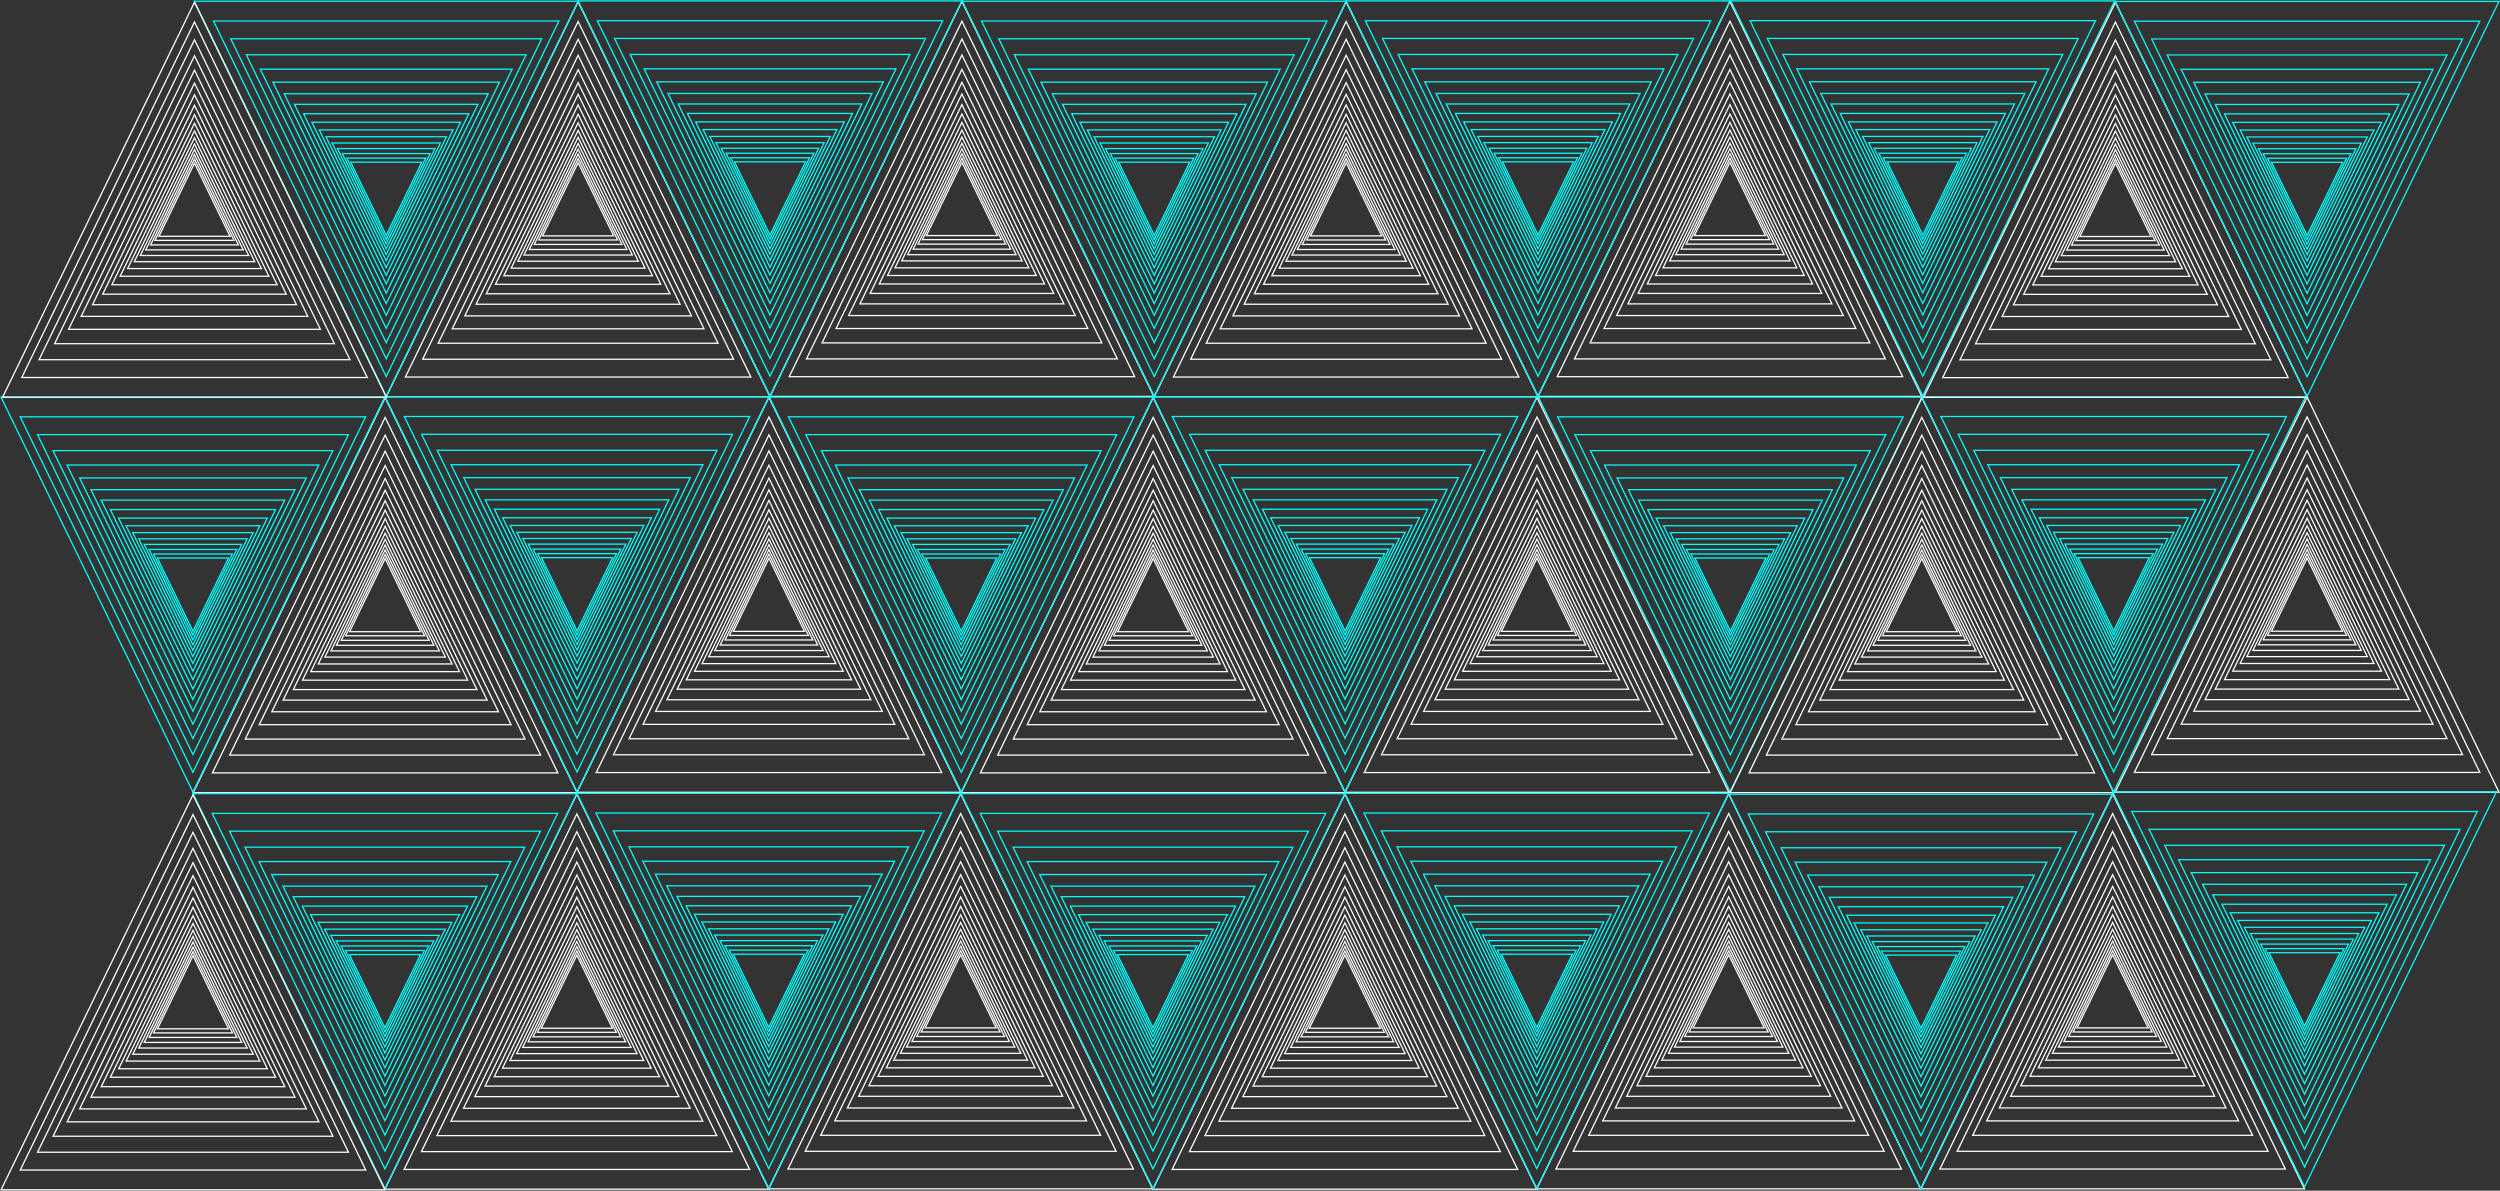 <svg id="Layer_1" data-name="Layer 1" xmlns="http://www.w3.org/2000/svg" viewBox="0 0 1975.07 940.67"><rect x="0" y="0" width="1975.07" height="940.67" fill="#333333" stroke="none"/><defs><style>.cls-1,.cls-2{fill:none;stroke-miterlimit:10;}.cls-1{stroke:#fff;}.cls-2{stroke:aqua;}</style></defs><polygon class="cls-1" points="305.12 313.46 608.35 313.46 456.73 1.4 305.12 313.46"/><polygon class="cls-1" points="320.28 297.86 593.19 297.86 456.73 17 320.28 297.86"/><polygon class="cls-1" points="333.92 283.82 579.54 283.82 456.73 31.05 333.92 283.82"/><polygon class="cls-1" points="346.2 271.18 567.26 271.18 456.73 43.69 346.2 271.18"/><polygon class="cls-1" points="357.26 259.81 556.21 259.81 456.73 55.06 357.26 259.81"/><polygon class="cls-1" points="367.2 249.57 546.26 249.57 456.73 65.3 367.2 249.57"/><polygon class="cls-1" points="376.16 240.35 537.31 240.35 456.73 74.51 376.16 240.35"/><polygon class="cls-1" points="384.21 232.06 529.25 232.06 456.73 82.8 384.21 232.06"/><polygon class="cls-1" points="391.47 224.6 522 224.6 456.73 90.27 391.47 224.6"/><polygon class="cls-1" points="397.99 217.88 515.47 217.88 456.73 96.98 397.99 217.88"/><polygon class="cls-1" points="403.87 211.84 509.6 211.84 456.73 103.03 403.87 211.84"/><polygon class="cls-1" points="409.15 206.4 504.31 206.4 456.73 108.47 409.15 206.4"/><polygon class="cls-1" points="413.91 201.5 499.55 201.5 456.73 113.36 413.91 201.5"/><polygon class="cls-1" points="418.19 197.09 495.27 197.09 456.73 117.77 418.19 197.09"/><polygon class="cls-1" points="422.05 193.13 491.42 193.13 456.73 121.74 422.05 193.13"/><polygon class="cls-1" points="425.52 189.56 487.95 189.56 456.73 125.31 425.52 189.56"/><polygon class="cls-1" points="428.64 186.35 484.83 186.35 456.73 128.52 428.64 186.35"/><polygon class="cls-2" points="456.73 0.99 153.5 0.99 305.12 313.06 456.73 0.99"/><polygon class="cls-2" points="441.57 16.59 168.66 16.59 305.12 297.45 441.57 16.59"/><polygon class="cls-2" points="427.93 30.64 182.31 30.64 305.12 283.41 427.93 30.64"/><polygon class="cls-2" points="415.64 43.28 194.59 43.28 305.12 270.77 415.64 43.28"/><polygon class="cls-2" points="404.59 54.65 205.64 54.65 305.12 259.39 404.59 54.65"/><polygon class="cls-2" points="394.64 64.89 215.59 64.89 305.12 249.16 394.64 64.89"/><polygon class="cls-2" points="385.69 74.1 224.54 74.1 305.12 239.94 385.69 74.1"/><polygon class="cls-2" points="377.63 82.39 232.6 82.39 305.12 231.65 377.63 82.39"/><polygon class="cls-2" points="370.38 89.86 239.85 89.86 305.12 224.19 370.38 89.86"/><polygon class="cls-2" points="363.86 96.57 246.38 96.57 305.12 217.47 363.86 96.57"/><polygon class="cls-2" points="357.98 102.62 252.25 102.62 305.12 211.43 357.98 102.62"/><polygon class="cls-2" points="352.69 108.06 257.54 108.06 305.12 205.99 352.69 108.06"/><polygon class="cls-2" points="347.94 112.95 262.29 112.95 305.12 201.09 347.94 112.95"/><polygon class="cls-2" points="343.65 117.36 266.58 117.36 305.12 196.68 343.65 117.36"/><polygon class="cls-2" points="339.8 121.33 270.43 121.33 305.12 192.72 339.8 121.33"/><polygon class="cls-2" points="336.33 124.9 273.9 124.9 305.12 189.15 336.33 124.9"/><polygon class="cls-2" points="333.21 128.11 277.02 128.11 305.12 185.94 333.21 128.11"/><polygon class="cls-1" points="608.32 313.21 911.56 313.21 759.94 1.14 608.32 313.21"/><polygon class="cls-1" points="623.49 297.61 896.4 297.61 759.94 16.75 623.49 297.61"/><polygon class="cls-1" points="637.13 283.56 882.75 283.56 759.94 30.79 637.13 283.56"/><polygon class="cls-1" points="649.41 270.92 870.47 270.92 759.94 43.43 649.41 270.92"/><polygon class="cls-1" points="660.47 259.55 859.42 259.55 759.94 54.8 660.47 259.55"/><polygon class="cls-1" points="670.41 249.31 849.47 249.31 759.94 65.04 670.41 249.31"/><polygon class="cls-1" points="679.37 240.1 840.52 240.1 759.94 74.25 679.37 240.1"/><polygon class="cls-1" points="687.42 231.81 832.46 231.81 759.94 82.55 687.42 231.81"/><polygon class="cls-1" points="694.67 224.34 825.21 224.34 759.94 90.01 694.67 224.34"/><polygon class="cls-1" points="701.2 217.63 818.68 217.63 759.94 96.73 701.2 217.63"/><polygon class="cls-1" points="707.08 211.58 812.81 211.58 759.94 102.77 707.08 211.58"/><polygon class="cls-1" points="712.36 206.14 807.52 206.14 759.94 108.21 712.36 206.14"/><polygon class="cls-1" points="717.12 201.24 802.76 201.24 759.94 113.11 717.12 201.24"/><polygon class="cls-1" points="721.4 196.84 798.48 196.84 759.94 117.52 721.4 196.84"/><polygon class="cls-1" points="725.26 192.87 794.63 192.87 759.94 121.48 725.26 192.87"/><polygon class="cls-1" points="728.73 189.3 791.16 189.3 759.94 125.05 728.73 189.3"/><polygon class="cls-1" points="731.85 186.09 788.04 186.09 759.94 128.26 731.85 186.09"/><polygon class="cls-2" points="759.94 0.73 456.71 0.73 608.32 312.8 759.94 0.73"/><polygon class="cls-2" points="744.78 16.34 471.87 16.34 608.32 297.19 744.78 16.34"/><polygon class="cls-2" points="731.13 30.38 485.51 30.38 608.32 283.15 731.13 30.38"/><polygon class="cls-2" points="718.85 43.02 497.8 43.02 608.32 270.51 718.85 43.02"/><polygon class="cls-2" points="707.8 54.39 508.85 54.39 608.32 259.14 707.8 54.39"/><polygon class="cls-2" points="697.85 64.63 518.79 64.63 608.32 248.9 697.85 64.63"/><polygon class="cls-2" points="688.9 73.84 527.75 73.84 608.32 239.69 688.9 73.84"/><polygon class="cls-2" points="680.84 82.14 535.81 82.14 608.32 231.4 680.84 82.14"/><polygon class="cls-2" points="673.59 89.6 543.06 89.6 608.32 223.93 673.59 89.6"/><polygon class="cls-2" points="667.06 96.32 549.58 96.32 608.32 217.22 667.06 96.32"/><polygon class="cls-2" points="661.19 102.36 555.46 102.36 608.32 211.17 661.19 102.36"/><polygon class="cls-2" points="655.9 107.8 560.75 107.8 608.32 205.73 655.9 107.8"/><polygon class="cls-2" points="651.14 112.7 565.5 112.7 608.32 200.83 651.14 112.7"/><polygon class="cls-2" points="646.86 117.11 569.78 117.11 608.32 196.43 646.86 117.11"/><polygon class="cls-2" points="643.01 121.07 573.64 121.07 608.32 192.46 643.01 121.07"/><polygon class="cls-2" points="639.54 124.64 577.11 124.64 608.32 188.89 639.54 124.64"/><polygon class="cls-2" points="636.42 127.85 580.23 127.85 608.32 185.68 636.42 127.85"/><polygon class="cls-1" points="911.88 313.46 1215.11 313.46 1063.49 1.4 911.88 313.46"/><polygon class="cls-1" points="927.04 297.86 1199.95 297.86 1063.49 17 927.04 297.86"/><polygon class="cls-1" points="940.68 283.82 1186.3 283.82 1063.49 31.05 940.68 283.82"/><polygon class="cls-1" points="952.96 271.18 1174.02 271.18 1063.49 43.69 952.96 271.18"/><polygon class="cls-1" points="964.02 259.81 1162.97 259.81 1063.49 55.06 964.02 259.81"/><polygon class="cls-1" points="973.96 249.57 1153.02 249.57 1063.49 65.3 973.96 249.57"/><polygon class="cls-1" points="982.92 240.35 1144.07 240.35 1063.49 74.51 982.92 240.35"/><polygon class="cls-1" points="990.97 232.06 1136.01 232.06 1063.49 82.8 990.97 232.06"/><polygon class="cls-1" points="998.23 224.6 1128.76 224.6 1063.49 90.27 998.23 224.6"/><polygon class="cls-1" points="1004.75 217.88 1122.23 217.88 1063.49 96.98 1004.75 217.88"/><polygon class="cls-1" points="1010.63 211.84 1116.36 211.84 1063.49 103.03 1010.63 211.84"/><polygon class="cls-1" points="1015.91 206.4 1111.07 206.4 1063.49 108.47 1015.91 206.4"/><polygon class="cls-1" points="1020.67 201.5 1106.31 201.5 1063.49 113.36 1020.67 201.5"/><polygon class="cls-1" points="1024.95 197.09 1102.03 197.09 1063.49 117.77 1024.95 197.09"/><polygon class="cls-1" points="1028.81 193.13 1098.18 193.13 1063.49 121.74 1028.81 193.13"/><polygon class="cls-1" points="1032.28 189.56 1094.71 189.56 1063.49 125.31 1032.28 189.56"/><polygon class="cls-1" points="1035.4 186.35 1091.59 186.35 1063.49 128.52 1035.4 186.35"/><polygon class="cls-2" points="1063.49 0.99 760.26 0.99 911.88 313.06 1063.49 0.99"/><polygon class="cls-2" points="1048.33 16.59 775.42 16.59 911.88 297.45 1048.33 16.59"/><polygon class="cls-2" points="1034.68 30.64 789.07 30.64 911.88 283.41 1034.68 30.64"/><polygon class="cls-2" points="1022.4 43.28 801.35 43.28 911.88 270.77 1022.4 43.28"/><polygon class="cls-2" points="1011.35 54.65 812.4 54.65 911.88 259.39 1011.35 54.65"/><polygon class="cls-2" points="1001.4 64.89 822.35 64.89 911.88 249.16 1001.4 64.89"/><polygon class="cls-2" points="992.45 74.1 831.3 74.1 911.88 239.94 992.45 74.1"/><polygon class="cls-2" points="984.39 82.39 839.36 82.39 911.88 231.65 984.39 82.39"/><polygon class="cls-2" points="977.14 89.86 846.61 89.86 911.88 224.19 977.14 89.86"/><polygon class="cls-2" points="970.62 96.57 853.13 96.57 911.88 217.47 970.62 96.57"/><polygon class="cls-2" points="964.74 102.62 859.01 102.62 911.88 211.43 964.74 102.62"/><polygon class="cls-2" points="959.45 108.06 864.3 108.06 911.88 205.99 959.45 108.06"/><polygon class="cls-2" points="954.7 112.95 869.05 112.95 911.88 201.09 954.7 112.95"/><polygon class="cls-2" points="950.41 117.36 873.34 117.36 911.88 196.68 950.41 117.36"/><polygon class="cls-2" points="946.56 121.33 877.19 121.33 911.88 192.72 946.56 121.33"/><polygon class="cls-2" points="943.09 124.9 880.66 124.9 911.88 189.15 943.09 124.9"/><polygon class="cls-2" points="939.97 128.11 883.78 128.11 911.88 185.94 939.97 128.11"/><polygon class="cls-1" points="1215.08 313.21 1518.32 313.21 1366.7 1.14 1215.08 313.21"/><polygon class="cls-1" points="1230.24 297.61 1503.16 297.61 1366.7 16.75 1230.24 297.61"/><polygon class="cls-1" points="1243.89 283.56 1489.51 283.56 1366.7 30.79 1243.89 283.56"/><polygon class="cls-1" points="1256.17 270.92 1477.23 270.92 1366.7 43.43 1256.17 270.92"/><polygon class="cls-1" points="1267.22 259.55 1466.18 259.55 1366.7 54.8 1267.22 259.55"/><polygon class="cls-1" points="1277.17 249.31 1456.23 249.31 1366.7 65.04 1277.17 249.31"/><polygon class="cls-1" points="1286.13 240.1 1447.28 240.1 1366.7 74.25 1286.13 240.1"/><polygon class="cls-1" points="1294.18 231.81 1439.22 231.81 1366.7 82.55 1294.18 231.81"/><polygon class="cls-1" points="1301.43 224.34 1431.97 224.34 1366.7 90.01 1301.43 224.34"/><polygon class="cls-1" points="1307.96 217.63 1425.44 217.63 1366.7 96.73 1307.96 217.63"/><polygon class="cls-1" points="1313.84 211.58 1419.57 211.58 1366.7 102.77 1313.84 211.58"/><polygon class="cls-1" points="1319.12 206.14 1414.28 206.14 1366.7 108.21 1319.12 206.14"/><polygon class="cls-1" points="1323.88 201.24 1409.52 201.24 1366.7 113.11 1323.88 201.24"/><polygon class="cls-1" points="1328.16 196.84 1405.24 196.84 1366.7 117.52 1328.16 196.84"/><polygon class="cls-1" points="1332.02 192.87 1401.39 192.87 1366.7 121.48 1332.02 192.87"/><polygon class="cls-1" points="1335.48 189.3 1397.92 189.3 1366.7 125.05 1335.48 189.3"/><polygon class="cls-1" points="1338.61 186.09 1394.8 186.09 1366.7 128.26 1338.61 186.09"/><polygon class="cls-2" points="1366.7 0.73 1063.47 0.73 1215.08 312.8 1366.7 0.73"/><polygon class="cls-2" points="1351.54 16.34 1078.63 16.34 1215.08 297.19 1351.54 16.34"/><polygon class="cls-2" points="1337.89 30.38 1092.27 30.38 1215.08 283.15 1337.89 30.38"/><polygon class="cls-2" points="1325.61 43.02 1104.55 43.02 1215.08 270.51 1325.61 43.02"/><polygon class="cls-2" points="1314.56 54.39 1115.61 54.39 1215.08 259.14 1314.56 54.39"/><polygon class="cls-2" points="1304.61 64.63 1125.56 64.63 1215.08 248.9 1304.61 64.63"/><polygon class="cls-2" points="1295.66 73.84 1134.51 73.84 1215.08 239.69 1295.66 73.84"/><polygon class="cls-2" points="1287.6 82.14 1142.57 82.14 1215.08 231.4 1287.6 82.14"/><polygon class="cls-2" points="1280.35 89.6 1149.82 89.6 1215.08 223.93 1280.35 89.6"/><polygon class="cls-2" points="1273.82 96.32 1156.34 96.32 1215.08 217.22 1273.82 96.32"/><polygon class="cls-2" points="1267.95 102.36 1162.22 102.36 1215.08 211.17 1267.95 102.36"/><polygon class="cls-2" points="1262.66 107.8 1167.5 107.8 1215.08 205.73 1262.66 107.8"/><polygon class="cls-2" points="1257.9 112.7 1172.26 112.7 1215.08 200.83 1257.9 112.7"/><polygon class="cls-2" points="1253.62 117.11 1176.54 117.11 1215.08 196.43 1253.62 117.11"/><polygon class="cls-2" points="1249.77 121.07 1180.4 121.07 1215.08 192.46 1249.77 121.07"/><polygon class="cls-2" points="1246.3 124.64 1183.87 124.64 1215.08 188.89 1246.3 124.64"/><polygon class="cls-2" points="1243.18 127.85 1186.99 127.85 1215.08 185.68 1243.18 127.85"/><polygon class="cls-1" points="152.66 626.2 455.89 626.2 304.27 314.13 152.66 626.2"/><polygon class="cls-1" points="167.82 610.59 440.73 610.59 304.27 329.74 167.82 610.59"/><polygon class="cls-1" points="181.46 596.55 427.08 596.55 304.27 343.78 181.46 596.55"/><polygon class="cls-1" points="193.75 583.91 414.8 583.91 304.27 356.42 193.75 583.91"/><polygon class="cls-1" points="204.8 572.54 403.75 572.54 304.27 367.79 204.8 572.54"/><polygon class="cls-1" points="214.75 562.3 393.8 562.3 304.27 378.03 214.75 562.3"/><polygon class="cls-1" points="223.7 553.09 384.85 553.09 304.27 387.24 223.7 553.09"/><polygon class="cls-1" points="231.76 544.79 376.79 544.79 304.27 395.53 231.76 544.79"/><polygon class="cls-1" points="239.01 537.33 369.54 537.33 304.27 403 239.01 537.33"/><polygon class="cls-1" points="245.53 530.61 363.01 530.61 304.27 409.71 245.53 530.61"/><polygon class="cls-1" points="251.41 524.57 357.14 524.57 304.27 415.76 251.41 524.57"/><polygon class="cls-1" points="256.69 519.13 351.85 519.13 304.27 421.2 256.69 519.13"/><polygon class="cls-1" points="261.45 514.23 347.1 514.23 304.27 426.1 261.45 514.23"/><polygon class="cls-1" points="265.74 509.82 342.81 509.82 304.27 430.5 265.74 509.82"/><polygon class="cls-1" points="269.59 505.86 338.96 505.86 304.27 434.47 269.59 505.86"/><polygon class="cls-1" points="273.06 502.29 335.49 502.29 304.27 438.04 273.06 502.29"/><polygon class="cls-1" points="276.18 499.08 332.37 499.08 304.27 441.25 276.18 499.08"/><polygon class="cls-2" points="1518.66 313.72 1215.42 313.72 1367.04 625.78 1518.66 313.72"/><polygon class="cls-2" points="1503.49 329.32 1230.58 329.32 1367.04 610.18 1503.49 329.32"/><polygon class="cls-2" points="1489.85 343.37 1244.23 343.37 1367.04 596.14 1489.85 343.37"/><polygon class="cls-2" points="1477.57 356.01 1256.51 356.01 1367.04 583.5 1477.57 356.01"/><polygon class="cls-2" points="1466.52 367.38 1267.56 367.38 1367.04 572.13 1466.52 367.38"/><polygon class="cls-2" points="1456.57 377.62 1277.51 377.62 1367.04 561.89 1456.57 377.62"/><polygon class="cls-2" points="1447.62 386.83 1286.46 386.83 1367.04 552.67 1447.62 386.83"/><polygon class="cls-2" points="1439.56 395.12 1294.52 395.12 1367.04 544.38 1439.56 395.12"/><polygon class="cls-2" points="1432.31 402.59 1301.77 402.59 1367.04 536.92 1432.31 402.59"/><polygon class="cls-2" points="1425.78 409.3 1308.3 409.3 1367.04 530.2 1425.78 409.3"/><polygon class="cls-2" points="1419.9 415.35 1314.17 415.35 1367.04 524.16 1419.9 415.35"/><polygon class="cls-2" points="1414.62 420.79 1319.46 420.79 1367.04 518.72 1414.62 420.79"/><polygon class="cls-2" points="1409.86 425.69 1324.22 425.69 1367.04 513.82 1409.86 425.69"/><polygon class="cls-2" points="1405.58 430.09 1328.5 430.09 1367.04 509.41 1405.58 430.09"/><polygon class="cls-2" points="1401.72 434.06 1332.35 434.06 1367.04 505.45 1401.72 434.06"/><polygon class="cls-2" points="1398.26 437.63 1335.82 437.63 1367.04 501.88 1398.26 437.63"/><polygon class="cls-2" points="1395.13 440.84 1338.94 440.84 1367.04 498.67 1395.13 440.84"/><polygon class="cls-1" points="455.87 625.94 759.1 625.94 607.48 313.88 455.87 625.94"/><polygon class="cls-1" points="471.03 610.34 743.94 610.34 607.48 329.48 471.03 610.34"/><polygon class="cls-1" points="484.67 596.29 730.29 596.29 607.48 343.52 484.67 596.29"/><polygon class="cls-1" points="496.95 583.65 718.01 583.65 607.48 356.16 496.95 583.65"/><polygon class="cls-1" points="508.01 572.28 706.96 572.28 607.48 367.53 508.01 572.28"/><polygon class="cls-1" points="517.95 562.04 697.01 562.04 607.48 377.77 517.95 562.04"/><polygon class="cls-1" points="526.91 552.83 688.06 552.83 607.48 386.99 526.91 552.83"/><polygon class="cls-1" points="534.97 544.54 680 544.54 607.48 395.28 534.97 544.54"/><polygon class="cls-1" points="542.22 537.07 672.75 537.07 607.48 402.74 542.22 537.07"/><polygon class="cls-1" points="548.74 530.36 666.22 530.36 607.48 409.46 548.74 530.36"/><polygon class="cls-1" points="554.62 524.31 660.35 524.31 607.48 415.5 554.62 524.31"/><polygon class="cls-1" points="559.9 518.87 655.06 518.87 607.48 420.94 559.9 518.87"/><polygon class="cls-1" points="564.66 513.97 650.3 513.97 607.48 425.84 564.66 513.97"/><polygon class="cls-1" points="568.94 509.57 646.02 509.57 607.48 430.25 568.94 509.57"/><polygon class="cls-1" points="572.8 505.6 642.17 505.6 607.48 434.21 572.8 505.6"/><polygon class="cls-1" points="576.27 502.03 638.7 502.03 607.48 437.78 576.27 502.03"/><polygon class="cls-1" points="579.39 498.82 635.58 498.82 607.48 440.99 579.39 498.82"/><polygon class="cls-2" points="607.48 313.46 304.25 313.46 455.87 625.53 607.48 313.46"/><polygon class="cls-2" points="592.32 329.07 319.41 329.07 455.87 609.92 592.32 329.07"/><polygon class="cls-2" points="578.67 343.11 333.06 343.11 455.87 595.88 578.67 343.11"/><polygon class="cls-2" points="566.39 355.75 345.34 355.75 455.87 583.24 566.39 355.75"/><polygon class="cls-2" points="555.34 367.12 356.39 367.12 455.87 571.87 555.34 367.12"/><polygon class="cls-2" points="545.39 377.36 366.34 377.36 455.87 561.63 545.39 377.36"/><polygon class="cls-2" points="536.44 386.57 375.29 386.57 455.87 552.42 536.44 386.57"/><polygon class="cls-2" points="528.38 394.87 383.35 394.87 455.87 544.13 528.38 394.87"/><polygon class="cls-2" points="521.13 402.33 390.6 402.33 455.87 536.66 521.13 402.33"/><polygon class="cls-2" points="514.61 409.05 397.13 409.05 455.87 529.95 514.61 409.05"/><polygon class="cls-2" points="508.73 415.09 403 415.09 455.87 523.9 508.73 415.09"/><polygon class="cls-2" points="503.44 420.53 408.29 420.53 455.87 518.46 503.44 420.53"/><polygon class="cls-2" points="498.69 425.43 413.04 425.43 455.87 513.56 498.69 425.43"/><polygon class="cls-2" points="494.4 429.83 417.33 429.83 455.87 509.16 494.4 429.83"/><polygon class="cls-2" points="490.55 433.8 421.18 433.8 455.87 505.19 490.55 433.8"/><polygon class="cls-2" points="487.08 437.37 424.65 437.37 455.87 501.62 487.08 437.37"/><polygon class="cls-2" points="483.96 440.58 427.77 440.58 455.87 498.41 483.96 440.58"/><polygon class="cls-1" points="759.42 626.2 1062.65 626.2 911.03 314.13 759.42 626.2"/><polygon class="cls-1" points="774.58 610.59 1047.49 610.59 911.03 329.74 774.58 610.59"/><polygon class="cls-1" points="788.22 596.55 1033.84 596.55 911.03 343.78 788.22 596.55"/><polygon class="cls-1" points="800.5 583.91 1021.56 583.91 911.03 356.42 800.5 583.91"/><polygon class="cls-1" points="811.56 572.54 1010.51 572.54 911.03 367.79 811.56 572.54"/><polygon class="cls-1" points="821.5 562.3 1000.56 562.3 911.03 378.03 821.5 562.3"/><polygon class="cls-1" points="830.46 553.09 991.61 553.09 911.03 387.24 830.46 553.09"/><polygon class="cls-1" points="838.52 544.79 983.55 544.79 911.03 395.53 838.52 544.79"/><polygon class="cls-1" points="845.77 537.33 976.3 537.33 911.03 403 845.77 537.33"/><polygon class="cls-1" points="852.29 530.61 969.77 530.61 911.03 409.71 852.29 530.61"/><polygon class="cls-1" points="858.17 524.57 963.9 524.57 911.03 415.76 858.17 524.57"/><polygon class="cls-1" points="863.46 519.13 958.61 519.13 911.03 421.2 863.46 519.13"/><polygon class="cls-1" points="868.21 514.23 953.86 514.23 911.03 426.1 868.21 514.23"/><polygon class="cls-1" points="872.5 509.82 949.57 509.82 911.03 430.5 872.5 509.82"/><polygon class="cls-1" points="876.35 505.86 945.72 505.86 911.03 434.47 876.35 505.86"/><polygon class="cls-1" points="879.82 502.29 942.25 502.29 911.03 438.04 879.82 502.29"/><polygon class="cls-1" points="882.94 499.08 939.13 499.08 911.03 441.25 882.94 499.08"/><polygon class="cls-2" points="911.03 313.72 607.8 313.72 759.42 625.78 911.03 313.72"/><polygon class="cls-2" points="895.87 329.32 622.96 329.32 759.42 610.18 895.87 329.32"/><polygon class="cls-2" points="882.23 343.37 636.61 343.37 759.42 596.14 882.23 343.37"/><polygon class="cls-2" points="869.95 356.01 648.89 356.01 759.42 583.5 869.95 356.01"/><polygon class="cls-2" points="858.89 367.38 659.94 367.38 759.42 572.13 858.89 367.38"/><polygon class="cls-2" points="848.95 377.62 669.89 377.62 759.42 561.89 848.95 377.62"/><polygon class="cls-2" points="839.99 386.83 678.84 386.83 759.42 552.67 839.99 386.83"/><polygon class="cls-2" points="831.93 395.12 686.9 395.12 759.42 544.38 831.93 395.12"/><polygon class="cls-2" points="824.68 402.59 694.15 402.59 759.42 536.92 824.68 402.59"/><polygon class="cls-2" points="818.16 409.3 700.68 409.3 759.42 530.2 818.16 409.3"/><polygon class="cls-2" points="812.28 415.35 706.55 415.35 759.42 524.16 812.28 415.35"/><polygon class="cls-2" points="807 420.79 711.84 420.79 759.42 518.72 807 420.79"/><polygon class="cls-2" points="802.24 425.69 716.6 425.69 759.42 513.82 802.24 425.69"/><polygon class="cls-2" points="797.96 430.09 720.88 430.09 759.42 509.41 797.96 430.09"/><polygon class="cls-2" points="794.1 434.06 724.73 434.06 759.42 505.45 794.1 434.06"/><polygon class="cls-2" points="790.63 437.63 728.2 437.63 759.42 501.88 790.63 437.63"/><polygon class="cls-2" points="787.51 440.84 731.32 440.84 759.42 498.67 787.51 440.84"/><polygon class="cls-1" points="1062.63 625.94 1365.86 625.94 1214.24 313.88 1062.63 625.94"/><polygon class="cls-1" points="1077.79 610.34 1350.7 610.34 1214.24 329.48 1077.79 610.34"/><polygon class="cls-1" points="1091.43 596.29 1337.05 596.29 1214.24 343.52 1091.43 596.29"/><polygon class="cls-1" points="1103.71 583.65 1324.77 583.65 1214.24 356.16 1103.71 583.65"/><polygon class="cls-1" points="1114.77 572.28 1313.72 572.28 1214.24 367.53 1114.77 572.28"/><polygon class="cls-1" points="1124.71 562.04 1303.77 562.04 1214.24 377.77 1124.71 562.04"/><polygon class="cls-1" points="1133.67 552.83 1294.82 552.83 1214.24 386.99 1133.67 552.83"/><polygon class="cls-1" points="1141.72 544.54 1286.76 544.54 1214.24 395.28 1141.72 544.54"/><polygon class="cls-1" points="1148.98 537.07 1279.51 537.07 1214.24 402.74 1148.98 537.07"/><polygon class="cls-1" points="1155.5 530.36 1272.98 530.36 1214.24 409.46 1155.5 530.36"/><polygon class="cls-1" points="1161.38 524.31 1267.11 524.31 1214.24 415.5 1161.38 524.31"/><polygon class="cls-1" points="1166.66 518.87 1261.82 518.87 1214.24 420.94 1166.66 518.87"/><polygon class="cls-1" points="1171.42 513.97 1257.06 513.97 1214.24 425.84 1171.42 513.97"/><polygon class="cls-1" points="1175.7 509.57 1252.78 509.57 1214.24 430.25 1175.7 509.57"/><polygon class="cls-1" points="1179.56 505.6 1248.93 505.6 1214.24 434.21 1179.56 505.6"/><polygon class="cls-1" points="1183.03 502.03 1245.46 502.03 1214.24 437.78 1183.03 502.03"/><polygon class="cls-1" points="1186.15 498.82 1242.34 498.82 1214.24 440.99 1186.15 498.82"/><polygon class="cls-2" points="1214.24 313.46 911.01 313.46 1062.63 625.53 1214.24 313.46"/><polygon class="cls-2" points="1199.08 329.07 926.17 329.07 1062.63 609.92 1199.08 329.07"/><polygon class="cls-2" points="1185.43 343.11 939.82 343.11 1062.63 595.88 1185.43 343.11"/><polygon class="cls-2" points="1173.15 355.75 952.1 355.75 1062.63 583.24 1173.15 355.75"/><polygon class="cls-2" points="1162.1 367.12 963.15 367.12 1062.63 571.87 1162.1 367.12"/><polygon class="cls-2" points="1152.15 377.36 973.1 377.36 1062.63 561.63 1152.15 377.36"/><polygon class="cls-2" points="1143.2 386.57 982.05 386.57 1062.63 552.42 1143.2 386.57"/><polygon class="cls-2" points="1135.14 394.87 990.11 394.87 1062.63 544.13 1135.14 394.87"/><polygon class="cls-2" points="1127.89 402.33 997.36 402.33 1062.63 536.66 1127.89 402.33"/><polygon class="cls-2" points="1121.37 409.05 1003.88 409.05 1062.63 529.95 1121.37 409.05"/><polygon class="cls-2" points="1115.49 415.09 1009.76 415.09 1062.63 523.9 1115.49 415.09"/><polygon class="cls-2" points="1110.2 420.53 1015.05 420.53 1062.63 518.46 1110.2 420.53"/><polygon class="cls-2" points="1105.45 425.43 1019.8 425.43 1062.63 513.56 1105.45 425.43"/><polygon class="cls-2" points="1101.16 429.83 1024.09 429.83 1062.63 509.16 1101.16 429.83"/><polygon class="cls-2" points="1097.31 433.8 1027.94 433.8 1062.63 505.19 1097.31 433.8"/><polygon class="cls-2" points="1093.84 437.37 1031.41 437.37 1062.63 501.62 1093.84 437.37"/><polygon class="cls-2" points="1090.72 440.58 1034.53 440.58 1062.63 498.41 1090.72 440.58"/><polygon class="cls-1" points="304.12 939.47 607.35 939.47 455.73 627.4 304.12 939.47"/><polygon class="cls-1" points="319.28 923.86 592.19 923.86 455.73 643 319.28 923.86"/><polygon class="cls-1" points="332.92 909.82 578.54 909.82 455.73 657.05 332.92 909.82"/><polygon class="cls-1" points="345.2 897.18 566.26 897.18 455.73 669.69 345.2 897.18"/><polygon class="cls-1" points="356.26 885.8 555.21 885.8 455.73 681.06 356.26 885.8"/><polygon class="cls-1" points="366.2 875.57 545.26 875.57 455.73 691.3 366.2 875.57"/><polygon class="cls-1" points="375.16 866.36 536.31 866.36 455.73 700.51 375.16 866.36"/><polygon class="cls-1" points="383.21 858.06 528.25 858.06 455.73 708.8 383.21 858.06"/><polygon class="cls-1" points="390.47 850.6 521 850.6 455.73 716.27 390.47 850.6"/><polygon class="cls-1" points="396.99 843.88 514.47 843.88 455.73 722.98 396.99 843.88"/><polygon class="cls-1" points="402.87 837.84 508.6 837.84 455.73 729.03 402.87 837.84"/><polygon class="cls-1" points="408.15 832.4 503.31 832.4 455.73 734.47 408.15 832.4"/><polygon class="cls-1" points="412.91 827.5 498.55 827.5 455.73 739.37 412.91 827.5"/><polygon class="cls-1" points="417.19 823.09 494.27 823.09 455.73 743.77 417.19 823.09"/><polygon class="cls-1" points="421.05 819.13 490.42 819.13 455.73 747.74 421.05 819.13"/><polygon class="cls-1" points="424.52 815.56 486.95 815.56 455.73 751.31 424.52 815.56"/><polygon class="cls-1" points="427.64 812.35 483.83 812.35 455.73 754.52 427.64 812.35"/><polygon class="cls-2" points="455.73 626.99 152.5 626.99 304.12 939.05 455.73 626.99"/><polygon class="cls-2" points="440.57 642.59 167.66 642.59 304.12 923.45 440.57 642.59"/><polygon class="cls-2" points="426.93 656.64 181.31 656.64 304.12 909.41 426.93 656.64"/><polygon class="cls-2" points="414.64 669.28 193.59 669.28 304.12 896.77 414.64 669.28"/><polygon class="cls-2" points="403.59 680.65 204.64 680.65 304.12 885.39 403.59 680.65"/><polygon class="cls-2" points="393.64 690.89 214.59 690.89 304.12 875.16 393.64 690.89"/><polygon class="cls-2" points="384.69 700.1 223.54 700.1 304.12 865.95 384.69 700.1"/><polygon class="cls-2" points="376.63 708.39 231.6 708.39 304.12 857.65 376.63 708.39"/><polygon class="cls-2" points="369.38 715.86 238.85 715.86 304.12 850.19 369.38 715.86"/><polygon class="cls-2" points="362.86 722.57 245.38 722.57 304.12 843.47 362.86 722.57"/><polygon class="cls-2" points="356.98 728.62 251.25 728.62 304.12 837.43 356.98 728.62"/><polygon class="cls-2" points="351.69 734.06 256.54 734.06 304.12 831.99 351.69 734.06"/><polygon class="cls-2" points="346.94 738.96 261.29 738.96 304.12 827.09 346.94 738.96"/><polygon class="cls-2" points="342.65 743.36 265.58 743.36 304.12 822.68 342.65 743.36"/><polygon class="cls-2" points="338.8 747.33 269.43 747.33 304.12 818.72 338.8 747.33"/><polygon class="cls-2" points="335.33 750.9 272.9 750.9 304.12 815.15 335.33 750.9"/><polygon class="cls-2" points="332.21 754.11 276.02 754.11 304.12 811.94 332.21 754.11"/><polygon class="cls-1" points="607.32 939.21 910.56 939.21 758.94 627.14 607.32 939.21"/><polygon class="cls-1" points="622.49 923.61 895.4 923.61 758.94 642.75 622.49 923.61"/><polygon class="cls-1" points="636.13 909.56 881.75 909.56 758.94 656.79 636.13 909.56"/><polygon class="cls-1" points="648.41 896.92 869.47 896.92 758.94 669.43 648.41 896.92"/><polygon class="cls-1" points="659.47 885.55 858.42 885.55 758.94 680.8 659.47 885.55"/><polygon class="cls-1" points="669.41 875.31 848.47 875.31 758.94 691.04 669.41 875.31"/><polygon class="cls-1" points="678.37 866.1 839.52 866.1 758.94 700.25 678.37 866.1"/><polygon class="cls-1" points="686.42 857.81 831.46 857.81 758.94 708.55 686.42 857.81"/><polygon class="cls-1" points="693.67 850.34 824.21 850.34 758.94 716.01 693.67 850.34"/><polygon class="cls-1" points="700.2 843.63 817.68 843.63 758.94 722.73 700.2 843.63"/><polygon class="cls-1" points="706.08 837.58 811.81 837.58 758.94 728.77 706.08 837.58"/><polygon class="cls-1" points="711.36 832.14 806.52 832.14 758.94 734.21 711.36 832.14"/><polygon class="cls-1" points="716.12 827.24 801.76 827.24 758.94 739.11 716.12 827.24"/><polygon class="cls-1" points="720.4 822.84 797.48 822.84 758.94 743.51 720.4 822.84"/><polygon class="cls-1" points="724.26 818.87 793.63 818.87 758.94 747.48 724.26 818.87"/><polygon class="cls-1" points="727.73 815.3 790.16 815.3 758.94 751.05 727.73 815.3"/><polygon class="cls-1" points="730.85 812.09 787.04 812.09 758.94 754.26 730.85 812.09"/><polygon class="cls-2" points="758.94 626.73 455.71 626.73 607.32 938.8 758.94 626.73"/><polygon class="cls-2" points="743.78 642.34 470.87 642.34 607.32 923.2 743.78 642.34"/><polygon class="cls-2" points="730.13 656.38 484.51 656.38 607.32 909.15 730.13 656.38"/><polygon class="cls-2" points="717.85 669.02 496.8 669.02 607.32 896.51 717.85 669.02"/><polygon class="cls-2" points="706.8 680.39 507.85 680.39 607.32 885.14 706.8 680.39"/><polygon class="cls-2" points="696.85 690.63 517.79 690.63 607.32 874.9 696.85 690.63"/><polygon class="cls-2" points="687.9 699.84 526.75 699.84 607.32 865.69 687.9 699.84"/><polygon class="cls-2" points="679.84 708.14 534.81 708.14 607.32 857.4 679.84 708.14"/><polygon class="cls-2" points="672.59 715.6 542.06 715.6 607.32 849.93 672.59 715.6"/><polygon class="cls-2" points="666.06 722.32 548.58 722.32 607.32 843.22 666.06 722.32"/><polygon class="cls-2" points="660.19 728.36 554.46 728.36 607.32 837.17 660.19 728.36"/><polygon class="cls-2" points="654.9 733.8 559.75 733.8 607.32 831.73 654.9 733.8"/><polygon class="cls-2" points="650.14 738.7 564.5 738.7 607.32 826.83 650.14 738.7"/><polygon class="cls-2" points="645.86 743.11 568.78 743.11 607.32 822.43 645.86 743.11"/><polygon class="cls-2" points="642.01 747.07 572.64 747.07 607.32 818.46 642.01 747.07"/><polygon class="cls-2" points="638.54 750.64 576.11 750.64 607.32 814.89 638.54 750.64"/><polygon class="cls-2" points="635.42 753.85 579.23 753.85 607.32 811.68 635.42 753.85"/><polygon class="cls-1" points="910.88 939.47 1214.11 939.47 1062.49 627.4 910.88 939.47"/><polygon class="cls-1" points="926.04 923.86 1198.95 923.86 1062.49 643 926.04 923.86"/><polygon class="cls-1" points="939.68 909.82 1185.3 909.82 1062.49 657.05 939.68 909.82"/><polygon class="cls-1" points="951.96 897.18 1173.02 897.18 1062.49 669.69 951.96 897.18"/><polygon class="cls-1" points="963.02 885.8 1161.97 885.8 1062.49 681.06 963.02 885.8"/><polygon class="cls-1" points="972.96 875.57 1152.02 875.57 1062.49 691.3 972.96 875.57"/><polygon class="cls-1" points="981.92 866.36 1143.07 866.36 1062.49 700.51 981.92 866.36"/><polygon class="cls-1" points="989.97 858.06 1135.01 858.06 1062.49 708.8 989.97 858.06"/><polygon class="cls-1" points="997.23 850.6 1127.76 850.6 1062.49 716.27 997.23 850.6"/><polygon class="cls-1" points="1003.75 843.88 1121.23 843.88 1062.49 722.98 1003.75 843.88"/><polygon class="cls-1" points="1009.63 837.84 1115.36 837.84 1062.49 729.03 1009.63 837.84"/><polygon class="cls-1" points="1014.91 832.4 1110.07 832.4 1062.49 734.47 1014.91 832.4"/><polygon class="cls-1" points="1019.67 827.5 1105.31 827.5 1062.49 739.37 1019.67 827.5"/><polygon class="cls-1" points="1023.95 823.09 1101.03 823.09 1062.49 743.77 1023.95 823.09"/><polygon class="cls-1" points="1027.81 819.13 1097.18 819.13 1062.49 747.74 1027.81 819.13"/><polygon class="cls-1" points="1031.28 815.56 1093.71 815.56 1062.49 751.31 1031.28 815.56"/><polygon class="cls-1" points="1034.4 812.35 1090.59 812.35 1062.49 754.52 1034.4 812.35"/><polygon class="cls-2" points="1062.49 626.99 759.26 626.99 910.88 939.05 1062.49 626.99"/><polygon class="cls-2" points="1047.33 642.59 774.42 642.59 910.88 923.45 1047.33 642.59"/><polygon class="cls-2" points="1033.68 656.64 788.07 656.64 910.88 909.41 1033.68 656.64"/><polygon class="cls-2" points="1021.4 669.28 800.35 669.28 910.88 896.77 1021.4 669.28"/><polygon class="cls-2" points="1010.35 680.65 811.4 680.65 910.88 885.39 1010.35 680.65"/><polygon class="cls-2" points="1000.4 690.89 821.35 690.89 910.88 875.16 1000.4 690.89"/><polygon class="cls-2" points="991.45 700.1 830.3 700.1 910.88 865.95 991.45 700.1"/><polygon class="cls-2" points="983.39 708.39 838.36 708.39 910.88 857.65 983.39 708.39"/><polygon class="cls-2" points="976.14 715.86 845.61 715.86 910.88 850.19 976.14 715.86"/><polygon class="cls-2" points="969.62 722.57 852.13 722.57 910.88 843.47 969.62 722.57"/><polygon class="cls-2" points="963.74 728.62 858.01 728.62 910.88 837.43 963.74 728.62"/><polygon class="cls-2" points="958.45 734.06 863.3 734.06 910.88 831.99 958.45 734.06"/><polygon class="cls-2" points="953.7 738.96 868.05 738.96 910.88 827.09 953.7 738.96"/><polygon class="cls-2" points="949.41 743.36 872.34 743.36 910.88 822.68 949.41 743.36"/><polygon class="cls-2" points="945.56 747.33 876.19 747.33 910.88 818.72 945.56 747.33"/><polygon class="cls-2" points="942.09 750.9 879.66 750.9 910.88 815.15 942.09 750.9"/><polygon class="cls-2" points="938.97 754.11 882.78 754.11 910.88 811.94 938.97 754.11"/><polygon class="cls-1" points="1214.08 939.21 1517.32 939.21 1365.7 627.14 1214.08 939.21"/><polygon class="cls-1" points="1229.24 923.61 1502.16 923.61 1365.7 642.75 1229.24 923.61"/><polygon class="cls-1" points="1242.89 909.56 1488.51 909.56 1365.7 656.79 1242.89 909.56"/><polygon class="cls-1" points="1255.17 896.92 1476.23 896.92 1365.7 669.43 1255.17 896.92"/><polygon class="cls-1" points="1266.22 885.55 1465.18 885.55 1365.7 680.8 1266.22 885.55"/><polygon class="cls-1" points="1276.17 875.31 1455.23 875.31 1365.7 691.04 1276.17 875.31"/><polygon class="cls-1" points="1285.13 866.1 1446.28 866.1 1365.7 700.25 1285.13 866.1"/><polygon class="cls-1" points="1293.18 857.81 1438.22 857.81 1365.7 708.55 1293.18 857.81"/><polygon class="cls-1" points="1300.43 850.34 1430.97 850.34 1365.7 716.01 1300.43 850.34"/><polygon class="cls-1" points="1306.96 843.63 1424.44 843.63 1365.7 722.73 1306.96 843.63"/><polygon class="cls-1" points="1312.84 837.58 1418.57 837.58 1365.7 728.77 1312.84 837.58"/><polygon class="cls-1" points="1318.12 832.14 1413.28 832.14 1365.7 734.21 1318.12 832.14"/><polygon class="cls-1" points="1322.88 827.24 1408.52 827.24 1365.7 739.11 1322.88 827.24"/><polygon class="cls-1" points="1327.16 822.84 1404.24 822.84 1365.7 743.51 1327.16 822.84"/><polygon class="cls-1" points="1331.02 818.87 1400.39 818.87 1365.7 747.48 1331.02 818.87"/><polygon class="cls-1" points="1334.48 815.3 1396.92 815.3 1365.7 751.05 1334.48 815.3"/><polygon class="cls-1" points="1337.61 812.09 1393.8 812.09 1365.7 754.26 1337.61 812.09"/><polygon class="cls-2" points="1365.7 626.73 1062.47 626.73 1214.08 938.8 1365.7 626.73"/><polygon class="cls-2" points="1350.54 642.34 1077.63 642.34 1214.08 923.2 1350.54 642.34"/><polygon class="cls-2" points="1336.89 656.38 1091.27 656.38 1214.08 909.15 1336.89 656.38"/><polygon class="cls-2" points="1324.61 669.02 1103.55 669.02 1214.08 896.51 1324.61 669.02"/><polygon class="cls-2" points="1313.56 680.39 1114.61 680.39 1214.08 885.14 1313.56 680.39"/><polygon class="cls-2" points="1303.61 690.63 1124.56 690.63 1214.08 874.9 1303.61 690.63"/><polygon class="cls-2" points="1294.66 699.84 1133.51 699.84 1214.08 865.69 1294.66 699.84"/><polygon class="cls-2" points="1286.6 708.14 1141.57 708.14 1214.08 857.4 1286.6 708.14"/><polygon class="cls-2" points="1279.35 715.6 1148.82 715.6 1214.08 849.93 1279.35 715.6"/><polygon class="cls-2" points="1272.82 722.32 1155.34 722.32 1214.08 843.22 1272.82 722.32"/><polygon class="cls-2" points="1266.95 728.36 1161.22 728.36 1214.08 837.17 1266.95 728.36"/><polygon class="cls-2" points="1261.66 733.8 1166.5 733.8 1214.08 831.73 1261.66 733.8"/><polygon class="cls-2" points="1256.9 738.7 1171.26 738.7 1214.08 826.83 1256.9 738.7"/><polygon class="cls-2" points="1252.62 743.11 1175.54 743.11 1214.08 822.43 1252.62 743.11"/><polygon class="cls-2" points="1248.77 747.07 1179.4 747.07 1214.08 818.46 1248.77 747.07"/><polygon class="cls-2" points="1245.3 750.64 1182.87 750.64 1214.08 814.89 1245.3 750.64"/><polygon class="cls-2" points="1242.18 753.85 1185.99 753.85 1214.08 811.68 1242.18 753.85"/><polygon class="cls-1" points="1366.66 626.2 1669.89 626.2 1518.27 314.13 1366.66 626.2"/><polygon class="cls-1" points="1381.82 610.59 1654.73 610.59 1518.27 329.74 1381.82 610.59"/><polygon class="cls-1" points="1395.46 596.55 1641.08 596.55 1518.27 343.78 1395.46 596.55"/><polygon class="cls-1" points="1407.74 583.91 1628.8 583.91 1518.27 356.42 1407.74 583.91"/><polygon class="cls-1" points="1418.8 572.54 1617.75 572.54 1518.27 367.79 1418.8 572.54"/><polygon class="cls-1" points="1428.74 562.3 1607.8 562.3 1518.27 378.03 1428.74 562.3"/><polygon class="cls-1" points="1437.7 553.09 1598.85 553.09 1518.27 387.24 1437.7 553.09"/><polygon class="cls-1" points="1445.76 544.79 1590.79 544.79 1518.27 395.53 1445.76 544.79"/><polygon class="cls-1" points="1453.01 537.33 1583.54 537.33 1518.27 403 1453.01 537.33"/><polygon class="cls-1" points="1459.53 530.61 1577.01 530.61 1518.27 409.71 1459.53 530.61"/><polygon class="cls-1" points="1465.41 524.57 1571.14 524.57 1518.27 415.76 1465.41 524.57"/><polygon class="cls-1" points="1470.69 519.13 1565.85 519.13 1518.27 421.2 1470.69 519.13"/><polygon class="cls-1" points="1475.45 514.23 1561.1 514.23 1518.27 426.1 1475.45 514.23"/><polygon class="cls-1" points="1479.73 509.82 1556.81 509.82 1518.27 430.5 1479.73 509.82"/><polygon class="cls-1" points="1483.59 505.86 1552.96 505.86 1518.27 434.47 1483.59 505.86"/><polygon class="cls-1" points="1487.06 502.29 1549.49 502.29 1518.27 438.04 1487.06 502.29"/><polygon class="cls-1" points="1490.18 499.08 1546.37 499.08 1518.27 441.25 1490.18 499.08"/><polygon class="cls-2" points="1670.66 0.72 1367.42 0.72 1519.04 312.79 1670.66 0.72"/><polygon class="cls-2" points="1655.49 16.32 1382.58 16.32 1519.04 297.18 1655.49 16.32"/><polygon class="cls-2" points="1641.85 30.37 1396.23 30.37 1519.04 283.14 1641.85 30.37"/><polygon class="cls-2" points="1629.57 43.01 1408.51 43.01 1519.04 270.5 1629.57 43.01"/><polygon class="cls-2" points="1618.52 54.38 1419.56 54.38 1519.04 259.13 1618.52 54.38"/><polygon class="cls-2" points="1608.57 64.62 1429.51 64.62 1519.04 248.89 1608.57 64.62"/><polygon class="cls-2" points="1599.62 73.83 1438.46 73.83 1519.04 239.68 1599.62 73.83"/><polygon class="cls-2" points="1591.56 82.12 1446.52 82.12 1519.04 231.38 1591.56 82.12"/><polygon class="cls-2" points="1584.31 89.59 1453.77 89.59 1519.04 223.92 1584.31 89.59"/><polygon class="cls-2" points="1577.78 96.3 1460.3 96.3 1519.04 217.2 1577.78 96.3"/><polygon class="cls-2" points="1571.9 102.35 1466.17 102.35 1519.04 211.16 1571.9 102.35"/><polygon class="cls-2" points="1566.62 107.79 1471.46 107.79 1519.04 205.72 1566.62 107.79"/><polygon class="cls-2" points="1561.86 112.69 1476.22 112.69 1519.04 200.82 1561.86 112.69"/><polygon class="cls-2" points="1557.58 117.09 1480.5 117.09 1519.04 196.41 1557.58 117.09"/><polygon class="cls-2" points="1553.72 121.06 1484.35 121.06 1519.04 192.45 1553.72 121.06"/><polygon class="cls-2" points="1550.26 124.63 1487.82 124.63 1519.04 188.88 1550.26 124.63"/><polygon class="cls-2" points="1547.13 127.84 1490.94 127.84 1519.04 185.67 1547.13 127.84"/><polygon class="cls-1" points="0.86 939.94 304.1 939.94 152.48 627.88 0.86 939.94"/><polygon class="cls-1" points="16.03 924.34 288.94 924.34 152.48 643.48 16.03 924.34"/><polygon class="cls-1" points="29.67 910.29 275.29 910.29 152.48 657.52 29.67 910.29"/><polygon class="cls-1" points="41.95 897.65 263.01 897.65 152.48 670.16 41.95 897.65"/><polygon class="cls-1" points="53.01 886.28 251.96 886.28 152.48 681.53 53.01 886.28"/><polygon class="cls-1" points="62.95 876.04 242.01 876.04 152.48 691.77 62.95 876.04"/><polygon class="cls-1" points="71.91 866.83 233.06 866.83 152.48 700.99 71.91 866.83"/><polygon class="cls-1" points="79.97 858.54 225 858.54 152.48 709.28 79.97 858.54"/><polygon class="cls-1" points="87.22 851.07 217.75 851.07 152.48 716.74 87.22 851.07"/><polygon class="cls-1" points="93.74 844.36 211.22 844.36 152.48 723.46 93.74 844.36"/><polygon class="cls-1" points="99.62 838.31 205.35 838.31 152.48 729.5 99.62 838.31"/><polygon class="cls-1" points="104.9 832.87 200.06 832.87 152.48 734.94 104.9 832.87"/><polygon class="cls-1" points="109.66 827.97 195.3 827.97 152.48 739.84 109.66 827.97"/><polygon class="cls-1" points="113.94 823.57 191.02 823.57 152.48 744.25 113.94 823.57"/><polygon class="cls-1" points="117.8 819.6 187.17 819.6 152.48 748.21 117.8 819.6"/><polygon class="cls-1" points="121.27 816.03 183.7 816.03 152.48 751.78 121.27 816.03"/><polygon class="cls-1" points="124.39 812.82 180.58 812.82 152.48 754.99 124.39 812.82"/><polygon class="cls-2" points="1821.48 313.46 1518.25 313.46 1669.87 625.53 1821.48 313.46"/><polygon class="cls-2" points="1806.32 329.07 1533.41 329.07 1669.87 609.92 1806.32 329.07"/><polygon class="cls-2" points="1792.67 343.11 1547.06 343.11 1669.87 595.88 1792.67 343.11"/><polygon class="cls-2" points="1780.39 355.75 1559.34 355.75 1669.87 583.24 1780.39 355.75"/><polygon class="cls-2" points="1769.34 367.12 1570.39 367.12 1669.87 571.87 1769.34 367.12"/><polygon class="cls-2" points="1759.39 377.36 1580.34 377.36 1669.87 561.63 1759.39 377.36"/><polygon class="cls-2" points="1750.44 386.57 1589.29 386.57 1669.87 552.42 1750.44 386.57"/><polygon class="cls-2" points="1742.38 394.87 1597.35 394.87 1669.87 544.13 1742.38 394.87"/><polygon class="cls-2" points="1735.13 402.33 1604.6 402.33 1669.87 536.66 1735.13 402.33"/><polygon class="cls-2" points="1728.61 409.05 1611.13 409.05 1669.87 529.95 1728.61 409.05"/><polygon class="cls-2" points="1722.73 415.09 1617 415.09 1669.87 523.9 1722.73 415.09"/><polygon class="cls-2" points="1717.44 420.53 1622.29 420.53 1669.87 518.46 1717.44 420.53"/><polygon class="cls-2" points="1712.69 425.43 1627.04 425.43 1669.87 513.56 1712.69 425.43"/><polygon class="cls-2" points="1708.4 429.83 1631.33 429.83 1669.87 509.16 1708.4 429.83"/><polygon class="cls-2" points="1704.55 433.8 1635.18 433.8 1669.87 505.19 1704.55 433.8"/><polygon class="cls-2" points="1701.08 437.37 1638.65 437.37 1669.87 501.62 1701.08 437.37"/><polygon class="cls-2" points="1697.96 440.58 1641.77 440.58 1669.87 498.41 1697.96 440.58"/><polygon class="cls-1" points="1517.42 939.2 1820.65 939.2 1669.03 627.13 1517.42 939.2"/><polygon class="cls-1" points="1532.58 923.59 1805.49 923.59 1669.03 642.74 1532.58 923.59"/><polygon class="cls-1" points="1546.22 909.55 1791.84 909.55 1669.03 656.78 1546.22 909.55"/><polygon class="cls-1" points="1558.51 896.91 1779.56 896.91 1669.03 669.42 1558.51 896.91"/><polygon class="cls-1" points="1569.56 885.54 1768.51 885.54 1669.03 680.79 1569.56 885.54"/><polygon class="cls-1" points="1579.51 875.3 1758.56 875.3 1669.03 691.03 1579.51 875.3"/><polygon class="cls-1" points="1588.46 866.09 1749.61 866.09 1669.03 700.24 1588.46 866.09"/><polygon class="cls-1" points="1596.52 857.79 1741.55 857.79 1669.03 708.53 1596.52 857.79"/><polygon class="cls-1" points="1603.77 850.33 1734.3 850.33 1669.03 716 1603.77 850.33"/><polygon class="cls-1" points="1610.29 843.61 1727.77 843.61 1669.03 722.71 1610.29 843.61"/><polygon class="cls-1" points="1616.17 837.57 1721.9 837.57 1669.03 728.76 1616.17 837.57"/><polygon class="cls-1" points="1621.45 832.13 1716.61 832.13 1669.03 734.2 1621.45 832.13"/><polygon class="cls-1" points="1626.21 827.23 1711.86 827.23 1669.03 739.1 1626.21 827.23"/><polygon class="cls-1" points="1630.49 822.82 1707.57 822.82 1669.03 743.5 1630.49 822.82"/><polygon class="cls-1" points="1634.35 818.86 1703.72 818.86 1669.03 747.47 1634.35 818.86"/><polygon class="cls-1" points="1637.82 815.29 1700.25 815.29 1669.03 751.04 1637.82 815.29"/><polygon class="cls-1" points="1640.94 812.08 1697.13 812.08 1669.03 754.25 1640.94 812.08"/><polygon class="cls-2" points="304.03 313.72 0.8 313.72 152.42 625.78 304.03 313.72"/><polygon class="cls-2" points="288.87 329.32 15.96 329.32 152.42 610.18 288.87 329.32"/><polygon class="cls-2" points="275.23 343.37 29.61 343.37 152.42 596.14 275.23 343.37"/><polygon class="cls-2" points="262.94 356.01 41.89 356.01 152.42 583.5 262.94 356.01"/><polygon class="cls-2" points="251.89 367.38 52.94 367.38 152.42 572.13 251.89 367.38"/><polygon class="cls-2" points="241.94 377.62 62.89 377.62 152.42 561.89 241.94 377.62"/><polygon class="cls-2" points="232.99 386.83 71.84 386.83 152.42 552.67 232.99 386.83"/><polygon class="cls-2" points="224.93 395.12 79.9 395.12 152.42 544.38 224.93 395.12"/><polygon class="cls-2" points="217.68 402.59 87.15 402.59 152.42 536.92 217.68 402.59"/><polygon class="cls-2" points="211.16 409.3 93.68 409.3 152.42 530.2 211.16 409.3"/><polygon class="cls-2" points="205.28 415.35 99.55 415.35 152.42 524.16 205.28 415.35"/><polygon class="cls-2" points="200 420.79 104.84 420.79 152.42 518.72 200 420.79"/><polygon class="cls-2" points="195.24 425.69 109.59 425.69 152.42 513.82 195.24 425.69"/><polygon class="cls-2" points="190.96 430.09 113.88 430.09 152.42 509.41 190.96 430.09"/><polygon class="cls-2" points="187.1 434.06 117.73 434.06 152.42 505.45 187.1 434.06"/><polygon class="cls-2" points="183.63 437.63 121.2 437.63 152.42 501.88 183.63 437.63"/><polygon class="cls-2" points="180.51 440.84 124.32 440.84 152.42 498.67 180.51 440.84"/><polygon class="cls-1" points="1519.63 313.94 1822.86 313.94 1671.24 1.88 1519.63 313.94"/><polygon class="cls-1" points="1534.79 298.33 1807.7 298.33 1671.24 17.48 1534.79 298.33"/><polygon class="cls-1" points="1548.43 284.29 1794.05 284.29 1671.24 31.52 1548.43 284.29"/><polygon class="cls-1" points="1560.71 271.65 1781.77 271.65 1671.24 44.16 1560.71 271.65"/><polygon class="cls-1" points="1571.77 260.28 1770.72 260.28 1671.24 55.53 1571.77 260.28"/><polygon class="cls-1" points="1581.71 250.04 1760.77 250.04 1671.24 65.77 1581.71 250.04"/><polygon class="cls-1" points="1590.67 240.83 1751.82 240.83 1671.24 74.98 1590.67 240.83"/><polygon class="cls-1" points="1598.72 232.54 1743.76 232.54 1671.24 83.28 1598.72 232.54"/><polygon class="cls-1" points="1605.98 225.07 1736.51 225.07 1671.24 90.74 1605.98 225.07"/><polygon class="cls-1" points="1612.5 218.36 1729.98 218.36 1671.24 97.46 1612.5 218.36"/><polygon class="cls-1" points="1618.38 212.31 1724.11 212.31 1671.24 103.5 1618.38 212.31"/><polygon class="cls-1" points="1623.66 206.87 1718.82 206.87 1671.24 108.94 1623.66 206.87"/><polygon class="cls-1" points="1628.42 201.97 1714.06 201.97 1671.24 113.84 1628.42 201.97"/><polygon class="cls-1" points="1632.7 197.57 1709.78 197.57 1671.24 118.25 1632.7 197.57"/><polygon class="cls-1" points="1636.56 193.6 1705.93 193.6 1671.24 122.21 1636.56 193.6"/><polygon class="cls-1" points="1640.03 190.03 1702.46 190.03 1671.24 125.78 1640.03 190.03"/><polygon class="cls-1" points="1643.15 186.82 1699.34 186.82 1671.24 128.99 1643.15 186.82"/><polygon class="cls-2" points="1669.24 627.47 1366.01 627.47 1517.63 939.53 1669.24 627.47"/><polygon class="cls-2" points="1654.08 643.07 1381.17 643.07 1517.63 923.92 1654.08 643.07"/><polygon class="cls-2" points="1640.43 657.11 1394.82 657.11 1517.63 909.88 1640.43 657.11"/><polygon class="cls-2" points="1628.15 669.75 1407.1 669.75 1517.63 897.24 1628.15 669.75"/><polygon class="cls-2" points="1617.1 681.12 1418.15 681.12 1517.63 885.87 1617.1 681.12"/><polygon class="cls-2" points="1607.15 691.36 1428.1 691.36 1517.63 875.63 1607.15 691.36"/><polygon class="cls-2" points="1598.2 700.58 1437.05 700.58 1517.63 866.42 1598.2 700.58"/><polygon class="cls-2" points="1590.14 708.87 1445.11 708.87 1517.63 858.13 1590.14 708.87"/><polygon class="cls-2" points="1582.89 716.33 1452.36 716.33 1517.63 850.66 1582.89 716.33"/><polygon class="cls-2" points="1576.37 723.05 1458.88 723.05 1517.63 843.95 1576.37 723.05"/><polygon class="cls-2" points="1570.49 729.09 1464.76 729.09 1517.63 837.9 1570.49 729.09"/><polygon class="cls-2" points="1565.2 734.53 1470.05 734.53 1517.63 832.46 1565.2 734.53"/><polygon class="cls-2" points="1560.45 739.43 1474.8 739.43 1517.63 827.56 1560.45 739.43"/><polygon class="cls-2" points="1556.16 743.84 1479.09 743.84 1517.63 823.16 1556.16 743.84"/><polygon class="cls-2" points="1552.31 747.8 1482.94 747.8 1517.63 819.19 1552.31 747.8"/><polygon class="cls-2" points="1548.84 751.37 1486.41 751.37 1517.63 815.62 1548.84 751.37"/><polygon class="cls-2" points="1545.72 754.58 1489.53 754.58 1517.63 812.41 1545.72 754.58"/><polygon class="cls-1" points="2.04 313.82 305.27 313.82 153.66 1.75 2.04 313.82"/><polygon class="cls-1" points="17.2 298.21 290.11 298.21 153.66 17.36 17.2 298.21"/><polygon class="cls-1" points="30.85 284.17 276.47 284.17 153.66 31.4 30.85 284.17"/><polygon class="cls-1" points="43.13 271.53 264.19 271.53 153.66 44.04 43.13 271.53"/><polygon class="cls-1" points="54.18 260.16 253.13 260.16 153.66 55.41 54.18 260.16"/><polygon class="cls-1" points="64.13 249.92 243.19 249.92 153.66 65.65 64.13 249.92"/><polygon class="cls-1" points="73.08 240.71 234.23 240.71 153.66 74.86 73.08 240.71"/><polygon class="cls-1" points="81.14 232.42 226.18 232.42 153.66 83.16 81.14 232.42"/><polygon class="cls-1" points="88.39 224.95 218.92 224.95 153.66 90.62 88.39 224.95"/><polygon class="cls-1" points="94.92 218.24 212.4 218.24 153.66 97.34 94.92 218.24"/><polygon class="cls-1" points="100.79 212.19 206.52 212.19 153.66 103.38 100.79 212.19"/><polygon class="cls-1" points="106.08 206.75 201.24 206.75 153.66 108.82 106.08 206.75"/><polygon class="cls-1" points="110.83 201.85 196.48 201.85 153.66 113.72 110.83 201.85"/><polygon class="cls-1" points="115.12 197.45 192.2 197.45 153.66 118.13 115.12 197.45"/><polygon class="cls-1" points="118.97 193.48 188.34 193.48 153.66 122.09 118.97 193.48"/><polygon class="cls-1" points="122.44 189.91 184.87 189.91 153.66 125.66 122.44 189.91"/><polygon class="cls-1" points="125.56 186.7 181.75 186.7 153.66 128.87 125.56 186.7"/><polygon class="cls-1" points="1671.04 625.82 1974.27 625.82 1822.66 313.75 1671.04 625.82"/><polygon class="cls-1" points="1686.2 610.22 1959.11 610.22 1822.66 329.36 1686.2 610.22"/><polygon class="cls-1" points="1699.85 596.17 1945.47 596.17 1822.66 343.4 1699.85 596.17"/><polygon class="cls-1" points="1712.13 583.53 1933.19 583.53 1822.66 356.04 1712.13 583.53"/><polygon class="cls-1" points="1723.18 572.16 1922.13 572.16 1822.66 367.41 1723.18 572.16"/><polygon class="cls-1" points="1733.13 561.92 1912.18 561.92 1822.66 377.65 1733.13 561.92"/><polygon class="cls-1" points="1742.08 552.71 1903.23 552.71 1822.66 386.87 1742.08 552.71"/><polygon class="cls-1" points="1750.14 544.42 1895.17 544.42 1822.66 395.16 1750.14 544.42"/><polygon class="cls-1" points="1757.39 536.95 1887.92 536.95 1822.66 402.62 1757.39 536.95"/><polygon class="cls-1" points="1763.92 530.24 1881.4 530.24 1822.66 409.34 1763.92 530.24"/><polygon class="cls-1" points="1769.79 524.19 1875.52 524.19 1822.66 415.38 1769.79 524.19"/><polygon class="cls-1" points="1775.08 518.75 1870.24 518.75 1822.66 420.82 1775.08 518.75"/><polygon class="cls-1" points="1779.84 513.86 1865.48 513.86 1822.66 425.72 1779.84 513.86"/><polygon class="cls-1" points="1784.12 509.45 1861.2 509.45 1822.66 430.13 1784.12 509.45"/><polygon class="cls-1" points="1787.97 505.48 1857.34 505.48 1822.66 434.09 1787.97 505.48"/><polygon class="cls-1" points="1791.44 501.91 1853.87 501.91 1822.66 437.66 1791.44 501.91"/><polygon class="cls-1" points="1794.56 498.7 1850.75 498.7 1822.66 440.87 1794.56 498.7"/><polygon class="cls-2" points="1974.27 1.11 1671.04 1.11 1822.66 313.17 1974.27 1.11"/><polygon class="cls-2" points="1959.11 16.71 1686.2 16.71 1822.66 297.57 1959.11 16.71"/><polygon class="cls-2" points="1945.47 30.76 1699.85 30.76 1822.66 283.53 1945.47 30.76"/><polygon class="cls-2" points="1933.19 43.4 1712.13 43.4 1822.66 270.89 1933.19 43.4"/><polygon class="cls-2" points="1922.13 54.77 1723.18 54.77 1822.66 259.51 1922.13 54.77"/><polygon class="cls-2" points="1912.18 65.01 1733.13 65.01 1822.66 249.28 1912.18 65.01"/><polygon class="cls-2" points="1903.23 74.22 1742.08 74.22 1822.66 240.06 1903.23 74.22"/><polygon class="cls-2" points="1895.17 82.51 1750.14 82.51 1822.66 231.77 1895.17 82.51"/><polygon class="cls-2" points="1887.92 89.98 1757.39 89.98 1822.66 224.31 1887.92 89.98"/><polygon class="cls-2" points="1881.4 96.69 1763.92 96.69 1822.66 217.59 1881.4 96.69"/><polygon class="cls-2" points="1875.52 102.74 1769.79 102.74 1822.66 211.55 1875.52 102.74"/><polygon class="cls-2" points="1870.24 108.18 1775.08 108.18 1822.66 206.11 1870.24 108.18"/><polygon class="cls-2" points="1865.48 113.08 1779.84 113.08 1822.66 201.21 1865.48 113.08"/><polygon class="cls-2" points="1861.2 117.48 1784.12 117.48 1822.66 196.8 1861.2 117.48"/><polygon class="cls-2" points="1857.34 121.45 1787.97 121.45 1822.66 192.84 1857.34 121.45"/><polygon class="cls-2" points="1853.87 125.02 1791.44 125.02 1822.66 189.27 1853.87 125.02"/><polygon class="cls-2" points="1850.75 128.23 1794.56 128.23 1822.66 186.06 1850.75 128.23"/><polygon class="cls-2" points="1972.27 625.52 1669.04 625.52 1820.66 937.59 1972.27 625.52"/><polygon class="cls-2" points="1957.11 641.13 1684.2 641.13 1820.66 921.98 1957.11 641.13"/><polygon class="cls-2" points="1943.47 655.17 1697.85 655.17 1820.66 907.94 1943.47 655.17"/><polygon class="cls-2" points="1931.19 667.81 1710.13 667.81 1820.66 895.3 1931.19 667.81"/><polygon class="cls-2" points="1920.13 679.18 1721.18 679.18 1820.66 883.93 1920.13 679.18"/><polygon class="cls-2" points="1910.18 689.42 1731.13 689.42 1820.66 873.69 1910.18 689.42"/><polygon class="cls-2" points="1901.23 698.63 1740.08 698.63 1820.66 864.48 1901.23 698.63"/><polygon class="cls-2" points="1893.17 706.92 1748.14 706.92 1820.66 856.18 1893.17 706.92"/><polygon class="cls-2" points="1885.92 714.39 1755.39 714.39 1820.66 848.72 1885.92 714.39"/><polygon class="cls-2" points="1879.4 721.1 1761.92 721.1 1820.66 842 1879.4 721.1"/><polygon class="cls-2" points="1873.52 727.15 1767.79 727.15 1820.66 835.96 1873.52 727.15"/><polygon class="cls-2" points="1868.24 732.59 1773.08 732.59 1820.66 830.52 1868.24 732.59"/><polygon class="cls-2" points="1863.48 737.49 1777.84 737.49 1820.66 825.62 1863.48 737.49"/><polygon class="cls-2" points="1859.2 741.89 1782.12 741.89 1820.66 821.22 1859.2 741.89"/><polygon class="cls-2" points="1855.34 745.86 1785.97 745.86 1820.66 817.25 1855.34 745.86"/><polygon class="cls-2" points="1851.87 749.43 1789.44 749.43 1820.66 813.68 1851.87 749.43"/><polygon class="cls-2" points="1848.75 752.64 1792.56 752.64 1820.66 810.47 1848.75 752.64"/></svg>